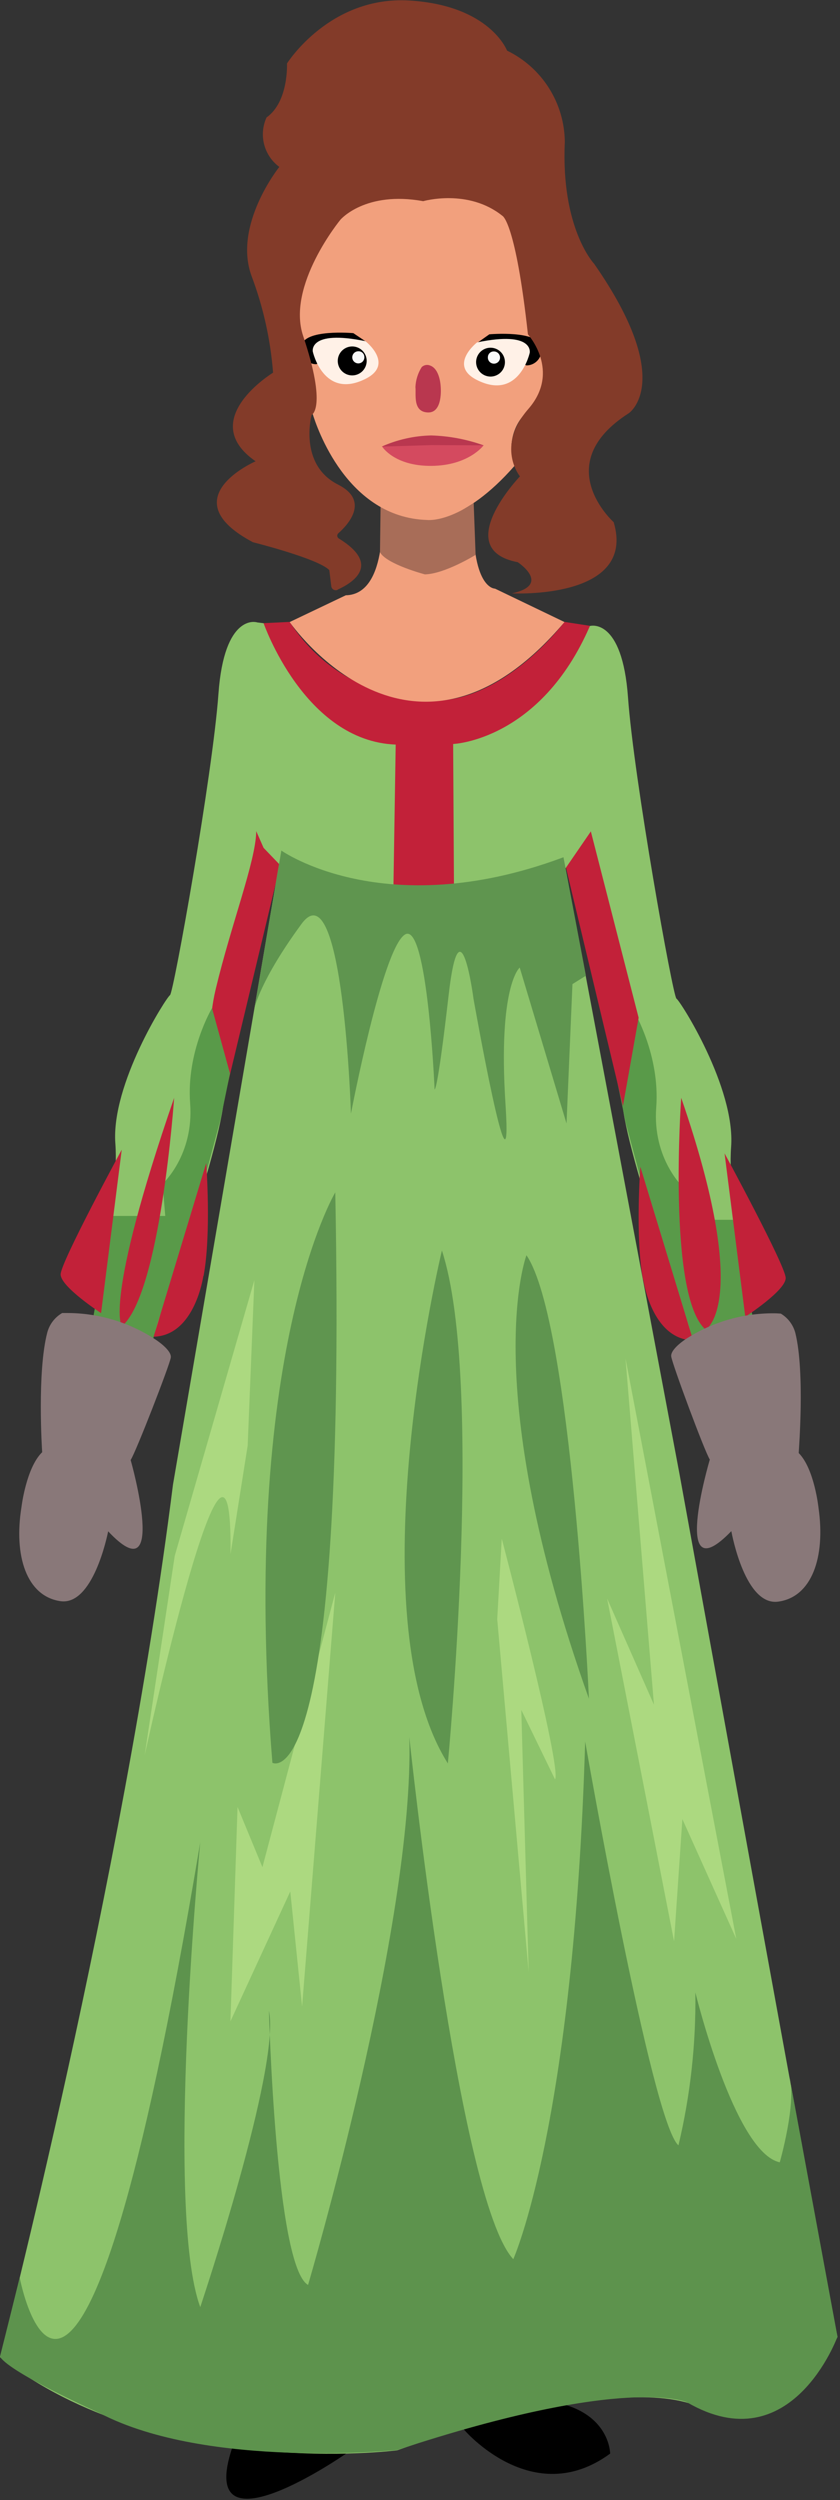<svg width="187" height="556" viewBox="0 0 187 556" fill="none" xmlns="http://www.w3.org/2000/svg">
<rect x="0" y="0" width="187" height="556" fill="#333333" stroke="none"/>
<g clip-path="url(#clip0)">
<path d="M141.201 225.01C141.201 225.01 131.751 190.43 131.281 183.8L141.201 225.01Z" fill="#599A49"/>
<path d="M155.2 300.74C155.2 300.74 138.98 256.21 138.49 244.45C138.49 244.45 143.83 235.15 140.37 220.71C136.91 206.27 131.5 192.42 131.37 185.8C131.24 179.18 128.93 157.12 128.93 157.12C128.93 157.12 129.86 139.21 131.37 139.21C131.37 139.21 138.53 137.21 139.81 155.14C141.09 173.07 149.81 221.7 150.59 222.09C151.37 222.48 163.75 241.87 162.76 255.09C161.77 268.31 168.1 295.92 168.1 295.92L155.2 300.74Z" fill="#8DC36B"/>
<path d="M163.629 271.28H151.629L152.219 264.18C152.219 264.18 145.219 257.85 146.089 246.28C146.959 234.71 141.199 225.01 141.199 225.01L137.199 239.55L139.329 249.85L144.099 267.59L153.279 294.69L154.799 300.01L168.119 295.96L163.629 271.28Z" fill="#599A49"/>
<path d="M154.531 299.79C154.531 299.79 154.781 305.41 156.011 305.03L170.011 300.78C170.011 300.78 170.911 295.78 167.591 295.04C164.271 294.3 154.591 299.79 154.591 299.79" fill="#C22139"/>
<path d="M143.201 284.58C143.201 284.58 145.051 297.85 154.311 298.1L142.551 259.48C142.551 259.48 141.381 275.22 143.151 284.58" fill="#C22139"/>
<path d="M151.649 244.15C151.649 244.15 148.489 288.3 157.089 295.7C157.089 295.7 167.479 290.04 151.649 244.15Z" fill="#C22139"/>
<path d="M165.911 292.84C165.911 292.84 174.981 286.97 174.911 284.2C174.841 281.43 161.301 256.5 161.301 256.5L165.911 292.84Z" fill="#C22139"/>
<path d="M57.152 182.99L62.972 189.83L49.722 245.15L46.242 225.53" fill="#C22139"/>
<path d="M33.2 299.93C33.2 299.93 49.42 255.4 49.92 243.63C49.92 243.63 44.58 234.34 48.04 219.9C51.5 205.46 56.9 191.61 57.04 184.99C57.18 178.37 59.51 156.28 59.51 156.28C59.51 156.28 58.59 138.38 57.07 138.38C57.07 138.38 49.92 136.38 48.63 154.31C47.34 172.24 38.63 220.87 37.85 221.31C37.07 221.75 24.7 241.09 25.68 254.31C26.66 267.53 20.34 295.15 20.34 295.15L33.2 299.93Z" fill="#8DC36B"/>
<path d="M24.789 270.42H36.789L36.199 263.28C36.199 263.28 43.199 256.95 42.329 245.38C41.459 233.81 47.199 224.2 47.199 224.2L51.199 238.74L49.079 249.04L44.299 266.78L35.199 293.88L33.679 299.19L20.359 295.19L24.789 270.42Z" fill="#599A49"/>
<path d="M33.889 298.98C33.889 298.98 33.639 304.59 32.399 304.22L18.459 299.97C18.459 299.97 17.559 294.97 20.879 294.23C24.199 293.49 33.879 298.98 33.879 298.98" fill="#C22139"/>
<path d="M45.269 283.77C45.269 283.77 43.409 297.04 34.199 297.28L45.909 258.66C45.909 258.66 47.079 274.4 45.319 283.76" fill="#C22139"/>
<path d="M22.5 292.03C22.5 292.03 13.44 286.16 13.5 283.39C13.56 280.62 27.1 255.69 27.1 255.69L22.5 292.03Z" fill="#C22139"/>
<path d="M38.769 244.15C38.769 244.15 35.769 287.57 27.139 294.96C27.139 294.96 22.949 290.04 38.769 244.15Z" fill="#C22139"/>
<path d="M131.251 183.8L125.441 190.64L138.681 245.96L142.171 226.34" fill="#C22139"/>
<path d="M51.701 544.35L77.101 545.63C77.101 545.63 43.391 569.14 51.701 544.35Z" fill="black"/>
<path d="M103.301 540.34C103.301 540.34 118.551 558.34 135.831 545.67C135.831 545.67 135.831 535.67 121.451 533.93C107.071 532.19 103.301 540.34 103.301 540.34Z" fill="black"/>
<path d="M57.07 138.4L59.84 138.75L72.43 155.23L92.8 163.94L105.96 161.96L121.78 152.66L129.59 141.09L131.87 140.4V184.41L123.86 196.08L95.01 201.22L68.18 198.46L58.68 188.56L53.84 177.59L57.07 138.4Z" fill="#8DC36B"/>
<path d="M0 524.17C0 524.17 27.43 418.41 38.51 330.17L62.64 189.17C62.64 189.17 67.45 197.87 94.42 196.42C121.39 194.97 125.42 190.65 125.42 190.65L151.24 327.65C151.24 327.65 185.24 514.57 186.44 519.72C186.44 519.72 174.44 544.34 156.18 535.54C137.92 526.74 88.43 544.94 88.43 544.94C88.43 544.94 35.261 551.83 -0.02 524.2" fill="#8DC36B"/>
<path d="M4.39 506.54C4.39 506.54 17.15 573.75 44.58 409.71C44.58 409.71 36.66 491.47 44.58 513.09C44.58 513.09 62.51 459.82 59.87 447.16C59.87 447.16 61.36 504.06 68.58 508.16C68.58 508.16 92.31 427.86 91.12 386.32C91.12 386.32 102 489.32 114.27 502.43C114.27 502.43 127.72 472.56 130.27 387.31C130.27 387.31 145.1 472.16 151.04 477.11C153.691 465.975 154.954 454.555 154.8 443.11C154.8 443.11 163.5 478.71 173.59 480.89C173.59 480.89 177.35 467.74 175.77 462L186.44 519.66C186.44 519.66 176.2 547.77 152.98 534.28C152.98 534.28 139.72 527.95 88.45 544.87C88.45 544.87 46.23 549.18 22.29 536.72C22.29 536.72 2.38 527.82 0 524.13L4.39 506.54Z" fill="#5D934D"/>
<path d="M74.641 354.19L67.251 446.24L64.621 420.65L51.301 449.53L52.881 401.86L58.421 415.25L74.641 354.19Z" fill="#ACD980"/>
<path d="M111.701 342.19C111.701 342.19 125.151 393.19 123.561 395.73L116.051 380.28L117.691 438.57L110.691 360.11L111.701 342.19Z" fill="#ACD980"/>
<path d="M135.16 355.51L150.06 431.73L151.91 404.56L163.91 431.2L139.25 302.1L145.58 379.11L135.16 355.51Z" fill="#ACD980"/>
<path d="M74.641 265.18C74.641 265.18 53.281 300.79 60.641 392.04C60.641 392.04 77.261 401.53 74.641 265.18Z" fill="#5F954F"/>
<path d="M98.379 278.1C98.379 278.1 78.859 359.1 99.699 392.18C99.699 392.18 107.869 307.12 98.379 278.1Z" fill="#5F954F"/>
<path d="M117.201 279.16C117.201 279.16 106.201 307.92 131.111 377.8C131.111 377.8 127.281 293.93 117.201 279.16Z" fill="#5F954F"/>
<path d="M58.68 138.59C58.68 138.59 67.78 164.83 88.09 165.59L87.59 197.04H101.06L100.88 165.46C100.88 165.46 120.27 164.73 131.34 139.18L125.67 138.31C125.67 138.31 111.83 156.89 95.01 155.83C95.01 155.83 75.83 155.83 64.49 138.31L58.68 138.59Z" fill="#C22139"/>
<path d="M62.639 189.16C62.639 189.16 85.479 205.39 124.999 190.81L125.439 190.64L130.439 216.99L127.439 218.86L126.119 249.86L115.699 215.18C115.699 215.18 110.819 219.18 112.539 245.64C114.259 272.1 105.419 222.17 105.419 222.17C105.419 222.17 102.419 199.17 99.879 221.27C97.339 243.37 96.749 242.27 96.749 242.27C96.749 242.27 95.149 204.68 90.129 207.85C85.109 211.02 78.129 247.67 78.129 247.67C78.129 247.67 76.399 192.85 67.129 205.47C57.859 218.09 56.629 224.28 56.629 224.28L62.639 189.16Z" fill="#5F954F"/>
<path d="M56.629 284.7L38.899 346.02L32.199 390.39C32.199 390.39 51.849 300.52 51.319 345.62L55.139 321.49L56.629 284.7Z" fill="#ACD980"/>
<path d="M64.488 138.34C64.488 138.34 91.878 178.21 125.668 138.34L110.198 130.91C110.198 130.91 104.658 131.1 105.458 112.61C105.458 112.61 94.668 120.42 84.978 112.61C84.978 112.61 86.758 132.19 76.978 132.39L64.488 138.34Z" fill="#F2A07D"/>
<path d="M94.59 127.74C94.59 127.74 85.98 125.47 84.59 122.8L84.73 112.19C84.73 112.19 95.47 118.97 105.45 111.85L105.88 123.4C105.88 123.4 99.03 127.64 94.58 127.74" fill="#A86D58"/>
<path d="M69.429 91.44C69.429 91.44 69.429 91.59 69.549 91.86C70.499 95.03 77.229 115.1 95.079 115.64C95.079 115.64 103.079 116.7 114.599 103.54C113.621 101.01 113.612 98.209 114.573 95.672C115.535 93.136 117.4 91.045 119.809 89.8C119.809 89.8 127.679 83.96 118.809 74.53C118.809 74.53 117.659 49.71 111.129 47.14C111.129 47.14 103.239 41.93 94.129 44.7C94.129 44.7 82.589 40.7 74.349 50.04C74.349 50.04 60.509 64.15 69.349 82.04C69.349 82.04 71.129 88.37 69.349 91.46" fill="#F2A07D"/>
<path d="M78.66 74.09C78.66 74.09 67.52 73.09 67.12 77C67.026 77.484 67.04 77.983 67.16 78.461C67.281 78.939 67.505 79.385 67.817 79.767C68.129 80.148 68.522 80.457 68.966 80.67C69.411 80.883 69.897 80.996 70.39 81L81.51 76L78.66 74.09Z" fill="black"/>
<path d="M81.362 75.88C81.362 75.88 87.892 80.99 81.362 84.26C72.002 88.94 69.632 78.19 69.632 78.19C69.632 78.19 68.632 73.25 81.362 75.88Z" fill="#FFF1E7"/>
<path d="M78.421 83.49C77.784 83.492 77.16 83.305 76.629 82.951C76.098 82.598 75.683 82.096 75.439 81.507C75.194 80.918 75.129 80.27 75.253 79.644C75.377 79.019 75.684 78.444 76.135 77.993C76.585 77.542 77.16 77.235 77.786 77.111C78.411 76.987 79.059 77.052 79.648 77.297C80.237 77.542 80.74 77.956 81.093 78.487C81.446 79.018 81.633 79.642 81.631 80.28C81.626 81.13 81.286 81.943 80.685 82.544C80.085 83.145 79.271 83.485 78.421 83.49Z" fill="black"/>
<path d="M81.111 79.33C81.139 79.601 81.085 79.875 80.954 80.114C80.824 80.354 80.625 80.548 80.382 80.672C80.139 80.796 79.864 80.844 79.594 80.809C79.323 80.773 79.07 80.657 78.867 80.475C78.664 80.293 78.521 80.054 78.456 79.789C78.392 79.524 78.409 79.246 78.506 78.991C78.603 78.736 78.774 78.516 78.998 78.361C79.222 78.206 79.488 78.121 79.761 78.12C79.929 78.111 80.097 78.134 80.256 78.19C80.415 78.246 80.561 78.332 80.687 78.445C80.812 78.557 80.914 78.693 80.987 78.845C81.06 78.997 81.102 79.162 81.111 79.33Z" fill="#F9F9F9"/>
<path d="M108.939 74.35C108.939 74.35 120.079 73.35 120.479 77.27C120.573 77.754 120.559 78.253 120.439 78.731C120.318 79.209 120.094 79.655 119.782 80.037C119.47 80.418 119.078 80.727 118.633 80.94C118.188 81.153 117.702 81.266 117.209 81.27L106.199 76.28L108.939 74.35Z" fill="black"/>
<path d="M106.199 76.15C106.199 76.15 99.669 81.25 106.199 84.52C115.559 89.21 117.929 78.46 117.929 78.46C117.929 78.46 118.929 73.51 106.199 76.15Z" fill="#FFF1E7"/>
<path d="M109.198 83.75C109.833 83.75 110.454 83.562 110.982 83.209C111.51 82.856 111.921 82.355 112.164 81.768C112.407 81.182 112.47 80.536 112.347 79.914C112.223 79.291 111.917 78.719 111.468 78.27C111.019 77.821 110.447 77.516 109.825 77.392C109.202 77.268 108.556 77.331 107.97 77.574C107.383 77.817 106.882 78.229 106.529 78.757C106.177 79.284 105.988 79.905 105.988 80.54C105.991 81.391 106.33 82.206 106.931 82.807C107.533 83.408 108.348 83.747 109.198 83.75Z" fill="black"/>
<path d="M108.61 79.37C108.579 79.644 108.633 79.92 108.763 80.163C108.893 80.406 109.094 80.603 109.339 80.729C109.584 80.855 109.862 80.904 110.135 80.869C110.408 80.834 110.664 80.717 110.869 80.533C111.074 80.349 111.219 80.107 111.284 79.839C111.348 79.572 111.33 79.29 111.231 79.033C111.133 78.776 110.959 78.555 110.731 78.399C110.504 78.243 110.235 78.16 109.96 78.16C109.621 78.144 109.289 78.261 109.036 78.488C108.784 78.714 108.631 79.031 108.61 79.37Z" fill="#F9F9F9"/>
<path d="M96.203 97.4C96.203 97.4 90.323 97.02 88.603 98.27L87.472 98.62L85.062 99.31C85.062 99.31 87.752 103.68 96.062 103.61C104.373 103.54 107.672 99.03 107.672 99.03L101.503 98.45C101.503 98.45 102.502 97.45 96.243 97.45" fill="#D44A5F"/>
<path d="M96.071 98.99L84.961 99.32C88.427 97.773 92.166 96.93 95.961 96.84C99.953 96.952 103.901 97.695 107.661 99.04L96.071 98.99Z" fill="#B9374F"/>
<path d="M95.721 81.28C95.412 81.157 95.074 81.125 94.747 81.189C94.421 81.253 94.12 81.409 93.88 81.64C93.035 82.976 92.552 84.51 92.481 86.09C92.671 87.64 91.82 91.59 95.24 91.73C98.66 91.87 98.11 86.06 98.11 86.06C98.11 86.06 98.01 82.06 95.721 81.28Z" fill="#B9374F"/>
<path d="M75.199 131.11C78.199 129.76 85.129 125.72 75.419 119.75C75.323 119.69 75.242 119.609 75.183 119.512C75.124 119.415 75.088 119.306 75.079 119.193C75.071 119.08 75.089 118.966 75.132 118.861C75.176 118.757 75.243 118.664 75.329 118.59C77.399 116.76 82.439 111.4 75.239 107.76C66.399 103.28 69.369 92.28 69.369 92.28C69.369 92.28 72.879 90.79 67.489 74.72C63.719 63.5 75.789 48.86 75.789 48.86C75.789 48.86 81.299 42.4 94.219 44.74C94.219 44.74 104.219 41.86 111.869 48.02C111.869 48.02 114.789 49.35 117.529 74.37C117.529 74.37 124.949 82.53 117.629 90.94C110.309 99.35 115.749 105.94 115.749 105.94C115.749 105.94 100.219 122.16 115.259 125.03C115.259 125.03 122.869 130.03 113.969 131.96C113.969 131.96 141.759 133.44 136.619 116.13C136.619 116.13 122.179 103.27 139.979 91.9C139.979 91.9 150.559 84.9 132.269 58.67C132.269 58.67 124.849 50.86 125.739 31.57C125.701 27.323 124.477 23.17 122.205 19.582C119.933 15.993 116.703 13.111 112.879 11.26C112.879 11.26 109.119 1.26 91.259 0.12C73.399 -1.02 63.889 14.12 63.889 14.12C63.889 14.12 64.289 22.62 59.339 26.12C58.476 28.001 58.287 30.121 58.804 32.125C59.322 34.128 60.514 35.892 62.179 37.12C62.179 37.12 51.759 50.12 56.049 61.51C58.626 68.375 60.222 75.569 60.789 82.88C60.789 82.88 43.589 93.36 56.899 102.59C56.899 102.59 37.899 110.83 56.309 120.59C56.309 120.59 70.819 124.22 73.309 126.79L73.749 130.37C73.766 130.527 73.819 130.678 73.905 130.81C73.991 130.942 74.107 131.052 74.243 131.131C74.38 131.21 74.533 131.256 74.691 131.264C74.848 131.273 75.005 131.244 75.149 131.18" fill="#833B29"/>
<path d="M152.858 297.68C152.858 297.68 149.198 299.97 149.428 301.68C149.658 303.39 156.868 322.82 158.018 324.6C157.838 325.19 149.208 354.6 162.808 340.52C162.998 341.52 165.958 357.16 173.218 356.2C180.718 355.2 183.798 346.34 182.218 335.35C182.218 335.35 181.308 326.66 177.808 323.15C177.808 322.68 179.218 305.32 177.078 296.53C176.852 295.619 176.447 294.763 175.887 294.009C175.328 293.256 174.625 292.62 173.818 292.14L172.818 292.08C165.758 291.935 158.813 293.883 152.858 297.68Z" fill="#897879"/>
<path d="M14.841 292.01H13.841C13.028 292.481 12.317 293.108 11.747 293.854C11.178 294.601 10.761 295.452 10.521 296.36C8.241 305.11 9.351 322.48 9.391 322.96C5.831 326.41 4.791 335.09 4.791 335.09C3.011 346.09 5.941 354.97 13.431 356.09C20.681 357.16 23.871 341.59 24.081 340.56C37.471 354.81 29.291 325.31 29.081 324.71C30.251 322.95 37.761 303.61 38.021 301.93C38.281 300.25 34.651 297.93 34.651 297.93C28.775 294.048 21.883 291.988 14.841 292.01Z" fill="#897879"/>
</g>
<defs>
<clipPath id="clip0">
<rect width="186.46" height="555.71" fill="white"/>
</clipPath>
</defs>
</svg>
